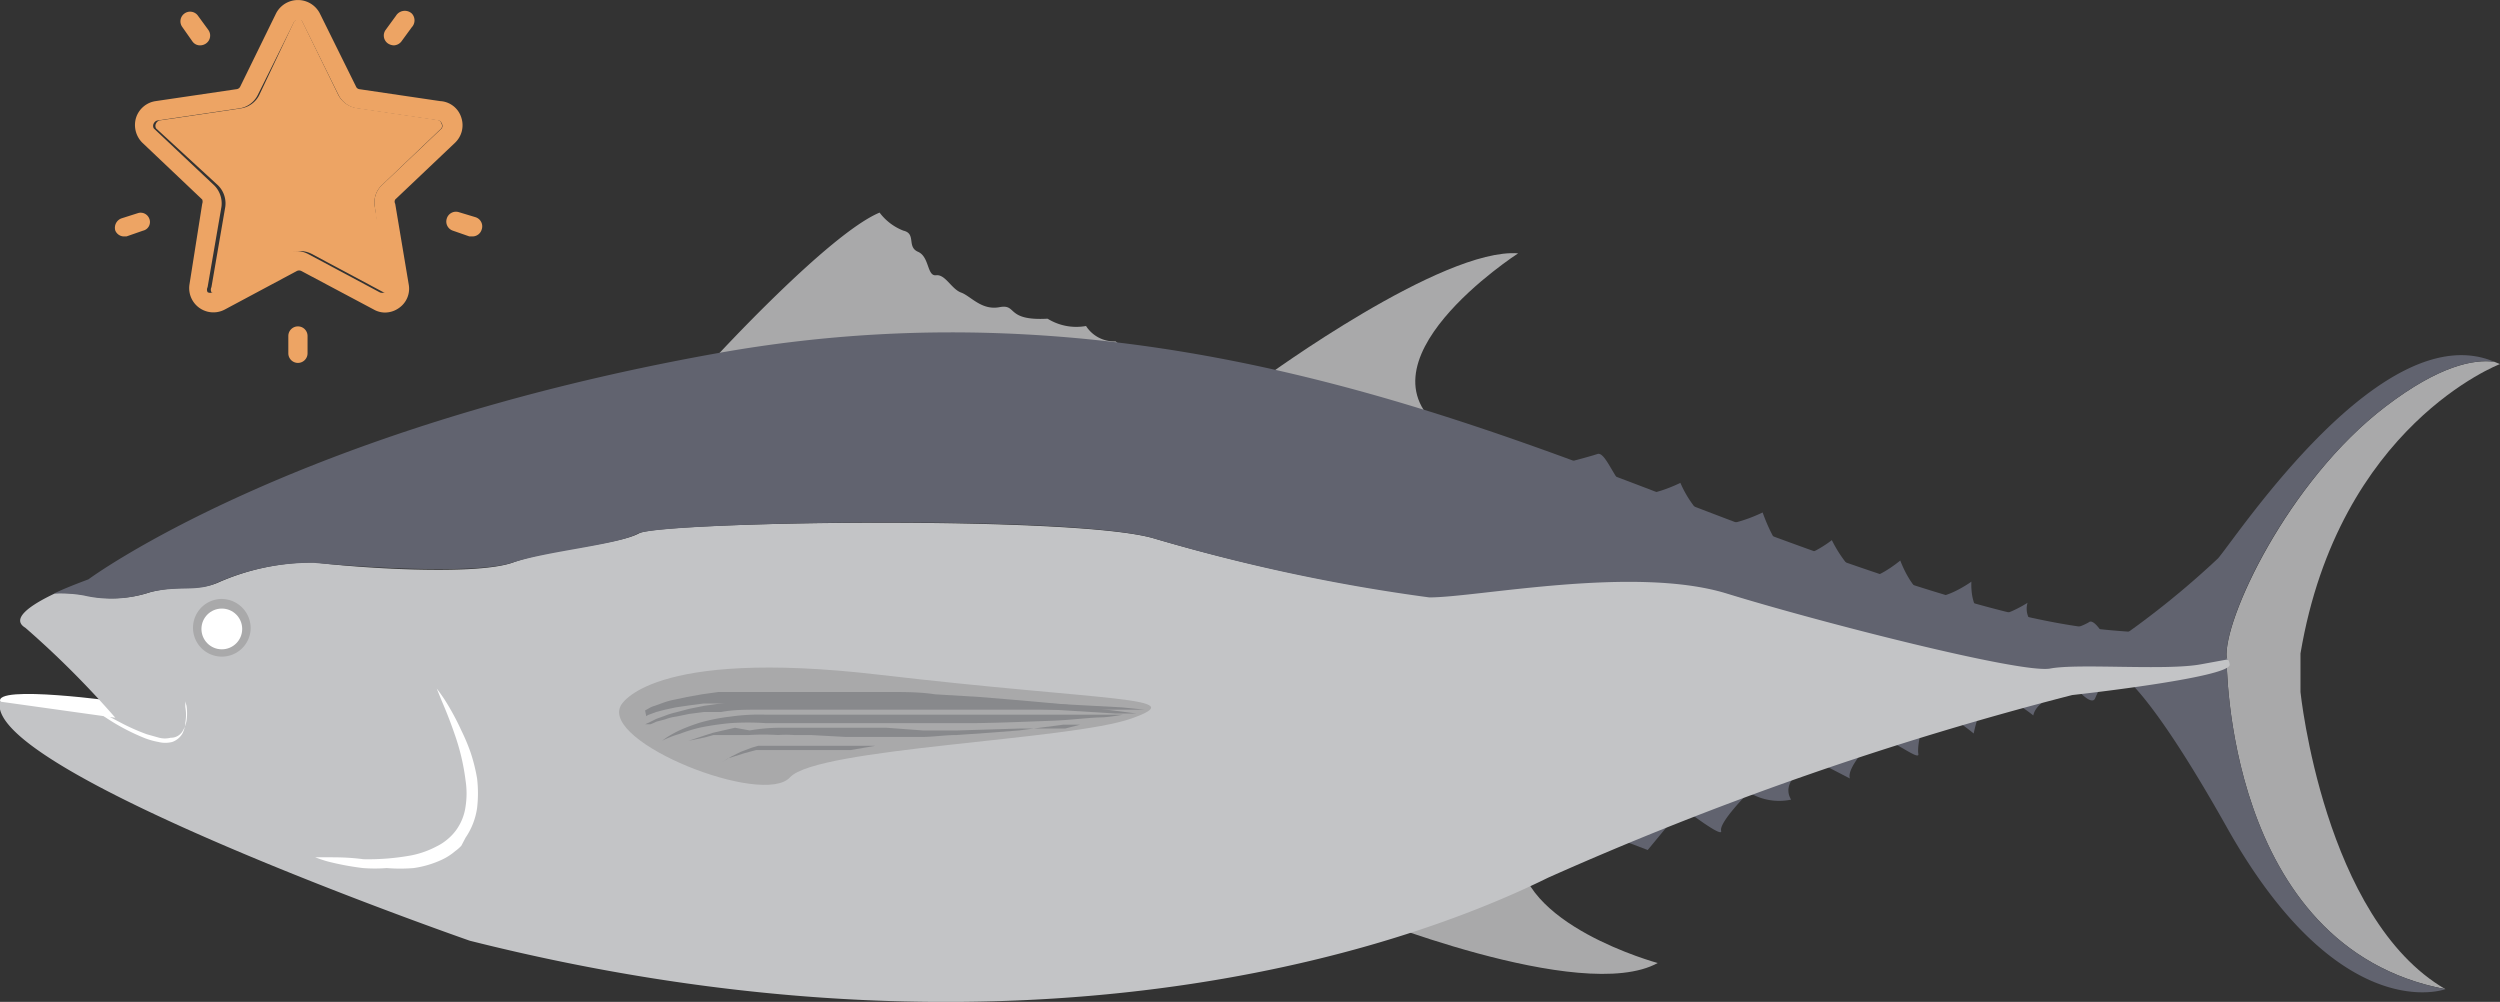 <svg xmlns="http://www.w3.org/2000/svg" viewBox="0 0 65.03 26.06"><rect x="0" y="0" width="65.03" height="26.06" fill="#333333" stroke="none"/><defs><style>.cls-1{fill:#a9a9aa;}.cls-2{fill:#fff;}.cls-3{fill:#a59797;}.cls-4{fill:#61636f;}.cls-5{fill:#c3c4c6;}.cls-6{fill:#88898c;}.cls-7{fill:#eda464;}</style></defs><title>Recurso 5icono-marinos-estrella</title><g id="Capa_2" data-name="Capa 2"><g id="ëÎÓÈ_1" data-name="ëÎÓÈ 1"><path class="cls-1" d="M35.24,23.73s5.9,2.41,7.88,1.32c0,0-3.69-1-3.6-3S35.24,23.73,35.24,23.73Z"/><path class="cls-1" d="M32.91,9.81s4.61-3.37,6.58-3.22c0,0-4.51,2.91-1.82,4.69S32.91,9.81,32.91,9.81Z"/><path class="cls-1" d="M18.56,9.35s3-3.27,4.32-3.82A1.41,1.41,0,0,0,23.5,6c.34.08.08.42.38.55s.23.64.47.61.4.36.65.45.53.47,1,.38.15.36,1.25.3a1.42,1.42,0,0,0,1,.19.87.87,0,0,0,.77.4s.25.23.4.23S20.51,12.06,18.56,9.35Z"/><path class="cls-2" d="M3.14,18.26s-3.34-.47-3.13,0,3.25,1,3.25,1Z"/><path class="cls-1" d="M59.84,18V17c1-5.94,5.19-7.53,5.19-7.53l-.15-.06c-.53-.07-1.43.1-2.82,1.16-2.55,1.94-4.24,5.58-4.14,6.55,0,0-.06,7.52,5.69,8.61C60.45,23.9,59.84,18,59.84,18Z"/><path class="cls-3" d="M54.6,17.38l0,0Z"/><path class="cls-4" d="M57.92,17.12c-.1-1,1.59-4.61,4.14-6.55,1.39-1.06,2.29-1.23,2.82-1.16C62,8.19,58.26,13.85,57.7,14.52a22.64,22.64,0,0,1-2.65,2.14l-.45.72c.12-.14.76-.42,3.33,4.15,2.94,5.23,5.68,4.2,5.68,4.2C57.86,24.64,57.92,17.12,57.92,17.12Z"/><path class="cls-4" d="M40.49,12.1s.83-.21,1.06-.29.47.8.87,1,1.29-.25,1.29-.25a2.84,2.84,0,0,0,.72,1c.4.28,1.42-.23,1.42-.23s.32.95.7,1.12,1.1-.4,1.1-.4a3.33,3.33,0,0,0,.7.95c.32.22,1.08-.42,1.08-.42s.28.78.7.93,1.15-.38,1.15-.38-.05.7.33.87,1.13-.32,1.13-.32a.55.55,0,0,0,.27.64,1.66,1.66,0,0,0,1.32-.13c.14-.13.42.38.42.38l.13.87a5.75,5.75,0,0,0-.38.72c-.09.23-.51-.27-.51-.27s-1,.23-1.1.72c0,0-.73-.6-1.17-.53a3.19,3.19,0,0,0-.38,1s-.68-.57-1-.57-.48.89-.44,1.1-.74-.44-1.1-.44c0,0-.79.78-.68,1.08l-.87-.45s-1,.43-.66,1a1.51,1.51,0,0,1-1.1-.19s-.78.78-.72,1-1-.6-1-.6l-.91,1.1-1-.38Z"/><path class="cls-5" d="M53.29,17.36c-.74.14-6-1.21-8.41-1.95s-6.49.12-7.74.1A47,47,0,0,1,30,14c-2.1-.6-12.82-.43-13.37-.13s-2.29.4-3.28.76-4.2.13-5.15,0a6.08,6.08,0,0,0-2.54.53c-.53.22-1,.05-1.74.24a3.13,3.13,0,0,1-1.7.08,3.56,3.56,0,0,0-.78-.05c-.72.34-1.15.68-.78.9A24.05,24.05,0,0,1,3,18.67l-3-.42c-.45,1.81,12.22,6.22,12.22,6.22,13.06,3.29,23,.85,28.05-1.64a86.06,86.06,0,0,1,13.63-4.75S58,17.63,58,17.29a.31.31,0,0,0-.07-.17l-.71.13C56.25,17.42,54,17.21,53.29,17.36Z"/><path class="cls-4" d="M55.5,16.44c-1.59-.11-3.51-.28-10.13-2.77S29.83,7.2,18.7,9.18,2.3,15.07,2.3,15.07c-.32.12-.63.24-.9.37a3.56,3.56,0,0,1,.78.05,3.13,3.13,0,0,0,1.7-.08c.76-.19,1.21,0,1.74-.24a6.08,6.08,0,0,1,2.54-.53c.95.09,4.15.32,5.15,0s2.73-.46,3.28-.76S27.86,13.37,30,14a47,47,0,0,0,7.18,1.54c1.25,0,5.34-.84,7.74-.1s7.67,2.09,8.41,1.95,3,.06,3.92-.11l.71-.13A4,4,0,0,0,55.5,16.44Z"/><path class="cls-2" d="M11.36,17.91s.08.1.2.28A6.59,6.59,0,0,1,12,19a5.15,5.15,0,0,1,.24.57,4.51,4.51,0,0,1,.17.68,3.29,3.29,0,0,1,0,.77,1.83,1.83,0,0,1-.3.77h0l0,0,0,0L12,22a1.07,1.07,0,0,1-.16.14,1.52,1.52,0,0,1-.34.22,2.6,2.6,0,0,1-.74.22,4.27,4.27,0,0,1-.7,0,4,4,0,0,1-.62,0,7.18,7.18,0,0,1-.91-.17,3.31,3.31,0,0,1-.33-.11l.35,0c.22,0,.53,0,.9.05a6.23,6.23,0,0,0,1.25-.1,2.39,2.39,0,0,0,.65-.23,1.34,1.34,0,0,0,.28-.18,1.32,1.32,0,0,0,.23-.24,1.36,1.36,0,0,0,.25-.62,2.21,2.21,0,0,0,0-.68,5.75,5.75,0,0,0-.29-1.22c-.12-.35-.24-.64-.33-.85Z"/><path class="cls-1" d="M16.15,18.35s.72-1.5,6.71-.8,8.18.57,6.57,1.14-8.18.76-8.88,1.53S15.62,19.31,16.15,18.35Z"/><path class="cls-1" d="M6.52,16.36a.75.75,0,1,1-.75-.78A.76.76,0,0,1,6.52,16.36Z"/><circle class="cls-2" cx="5.77" cy="16.36" r="0.53"/><path class="cls-2" d="M4.82,18.24l0,.15a1.14,1.14,0,0,1,0,.41.67.67,0,0,1-.08.29.5.5,0,0,1-.26.21.73.73,0,0,1-.36,0,2,2,0,0,1-.33-.09,5.52,5.52,0,0,1-1.12-.6,2.67,2.67,0,0,1-.32-.26l-.12-.1.13.09.35.22c.14.09.32.18.51.28a5.42,5.42,0,0,0,.6.26l.32.09a.61.61,0,0,0,.3,0A.35.35,0,0,0,4.76,19a.78.78,0,0,0,.09-.24,1.33,1.33,0,0,0,0-.41C4.83,18.29,4.82,18.24,4.82,18.24Z"/><path class="cls-6" d="M16.78,18.48l0,0,.09-.05a.59.59,0,0,1,.16-.07l.22-.08a2,2,0,0,1,.29-.08l.33-.07.39-.07.43-.06.47,0,.5,0c.35,0,.72,0,1.09,0s.77,0,1.17,0l1.2,0c.4,0,.81,0,1.2.06l1.16.07,1.09.09,1,.09,1.45.18.54.07-.55,0-1.45-.09-2.06-.11-1.16-.06-1.2,0-1.19,0H20.79c-.38,0-.74,0-1.09,0l-.5,0c-.16,0-.32,0-.47,0l-.43,0-.38.05-.34.05-.28.06-.23.06-.16.06a.3.3,0,0,0-.1.05Z"/><path class="cls-6" d="M29.78,18.46H24.47l-1.22,0-1.22,0-1.17,0h-1.1c-.35,0-.68,0-1,.06l-.44,0-.39.05-.34.07a1.15,1.15,0,0,0-.28.07l-.23.06-.16.07-.14,0,.13-.06.16-.08.22-.08a2,2,0,0,1,.29-.09l.34-.09.39-.08.43-.06.48-.06.51,0,1.11,0H22l1.22,0,1.21,0,1.18,0,2.09.08,1.48.08Z"/><path class="cls-6" d="M17.22,19.27l.11-.08a3,3,0,0,1,.34-.19,4.82,4.82,0,0,1,.56-.21,5,5,0,0,1,.77-.15,5.38,5.38,0,0,1,.92-.05h3.24l4.16,0c.57,0,1,0,1.37,0h.39l.13,0a5,5,0,0,1-.52.07c-.33,0-.8.07-1.37.09s-1.23.05-1.93.06H22l-1.09,0-1,0a6.9,6.9,0,0,0-.91,0,7.28,7.28,0,0,0-.76.11,3.8,3.8,0,0,0-.56.17A2.49,2.49,0,0,0,17.22,19.27Z"/><path class="cls-6" d="M28.1,18.85l-.44,0L26.51,19l-.77.06-.86.06c-.3,0-.61.05-.92.05l-.95,0h-1l-.92-.05h-.44a2.84,2.84,0,0,0-.41,0,6.27,6.27,0,0,0-.77,0l-.34,0-.3,0-.27,0-.22.06-.43.09.42-.14.22-.07.26-.06.31-.07L19.5,19a4.69,4.69,0,0,1,.77-.07c.28,0,.57,0,.87,0l.92,0h1L24,19h.47l.45,0,1.63-.05,1.16,0Z"/><path class="cls-6" d="M18.73,19.86l0,0,.11-.07.18-.11.24-.12.29-.11.17-.05.19,0,.19,0h1l.37,0h.35l.31,0c.38,0,.64,0,.64,0l-.64.11-.31,0-.35,0H20l-.17,0-.16,0-.3.08-.44.14Z"/><path class="cls-7" d="M12.37,5.65a.25.25,0,0,1,.16.32.25.25,0,0,1-.24.18h-.08L11.78,6a.25.25,0,0,1-.16-.31.25.25,0,0,1,.32-.17Z"/><path class="cls-7" d="M12,3.06a.63.63,0,0,1-.16.65L10.28,5.19a.11.11,0,0,0,0,.11l.35,2.09a.61.61,0,0,1-.25.62.63.63,0,0,1-.37.12.6.6,0,0,1-.29-.08l-1.88-1a.13.13,0,0,0-.12,0l-1.87,1a.63.63,0,0,1-.92-.66L5.26,5.3a.15.15,0,0,0,0-.11L3.7,3.71a.65.65,0,0,1-.16-.65.63.63,0,0,1,.51-.43l2.1-.31a.12.12,0,0,0,.1-.07L7.18.35a.64.64,0,0,1,1.14,0l.94,1.9a.11.11,0,0,0,.09.07l2.1.31A.61.61,0,0,1,12,3.06Zm-.51.28a.12.12,0,0,0,0-.13.12.12,0,0,0-.1-.08l-2.1-.31a.65.65,0,0,1-.48-.34L7.87.58A.11.11,0,0,0,7.81.52H7.75a.11.11,0,0,0-.11.07L6.7,2.48a.64.64,0,0,1-.48.34l-2.09.31A.14.14,0,0,0,4,3.21a.13.13,0,0,0,0,.13L5.57,4.82a.66.66,0,0,1,.19.56L5.4,7.47a.14.14,0,0,0,0,.13.13.13,0,0,0,.13,0l1.88-1a.59.59,0,0,1,.29-.07.66.66,0,0,1,.3.07l1.87,1a.15.15,0,0,0,.14,0,.18.18,0,0,0,0-.13L9.75,5.38a.62.62,0,0,1,.18-.56Z"/><path class="cls-7" d="M11.48,3.21a.12.12,0,0,1,0,.13L9.93,4.82a.62.62,0,0,0-.18.56l.36,2.09a.14.14,0,0,1,0,.13.15.15,0,0,1-.14,0l-1.87-1a.66.66,0,0,0-.3-.07.59.59,0,0,0-.29.07l-1.88,1a.13.13,0,0,1-.13,0,.14.14,0,0,1,0-.13l.36-2.09a.66.66,0,0,0-.19-.56L4.06,3.34a.13.13,0,0,1,0-.13.14.14,0,0,1,.11-.08l2.09-.31a.64.64,0,0,0,.48-.34L7.64.58A.11.11,0,0,1,7.75.51h.06a.11.11,0,0,1,.06.06l.93,1.9a.65.65,0,0,0,.48.34l2.1.31A.12.12,0,0,1,11.48,3.21Z"/><path class="cls-7" d="M10.71.35a.26.26,0,0,1,0,.36l-.27.37a.26.26,0,0,1-.2.1.3.3,0,0,1-.15-.05.25.25,0,0,1-.06-.35l.27-.37A.27.27,0,0,1,10.71.35Z"/><path class="cls-7" d="M8,8.74v.45a.25.25,0,1,1-.5,0V8.74a.25.25,0,1,1,.5,0Z"/><path class="cls-7" d="M5.42.78a.25.25,0,0,1-.06.35.27.27,0,0,1-.15.05A.24.24,0,0,1,5,1.07L4.74.7A.25.25,0,0,1,4.8.35a.25.25,0,0,1,.35.06Z"/><path class="cls-7" d="M3.88,5.68A.23.23,0,0,1,3.72,6l-.43.15H3.21A.25.25,0,0,1,3,6a.26.26,0,0,1,.16-.32l.44-.14A.24.24,0,0,1,3.88,5.68Z"/></g></g></svg>